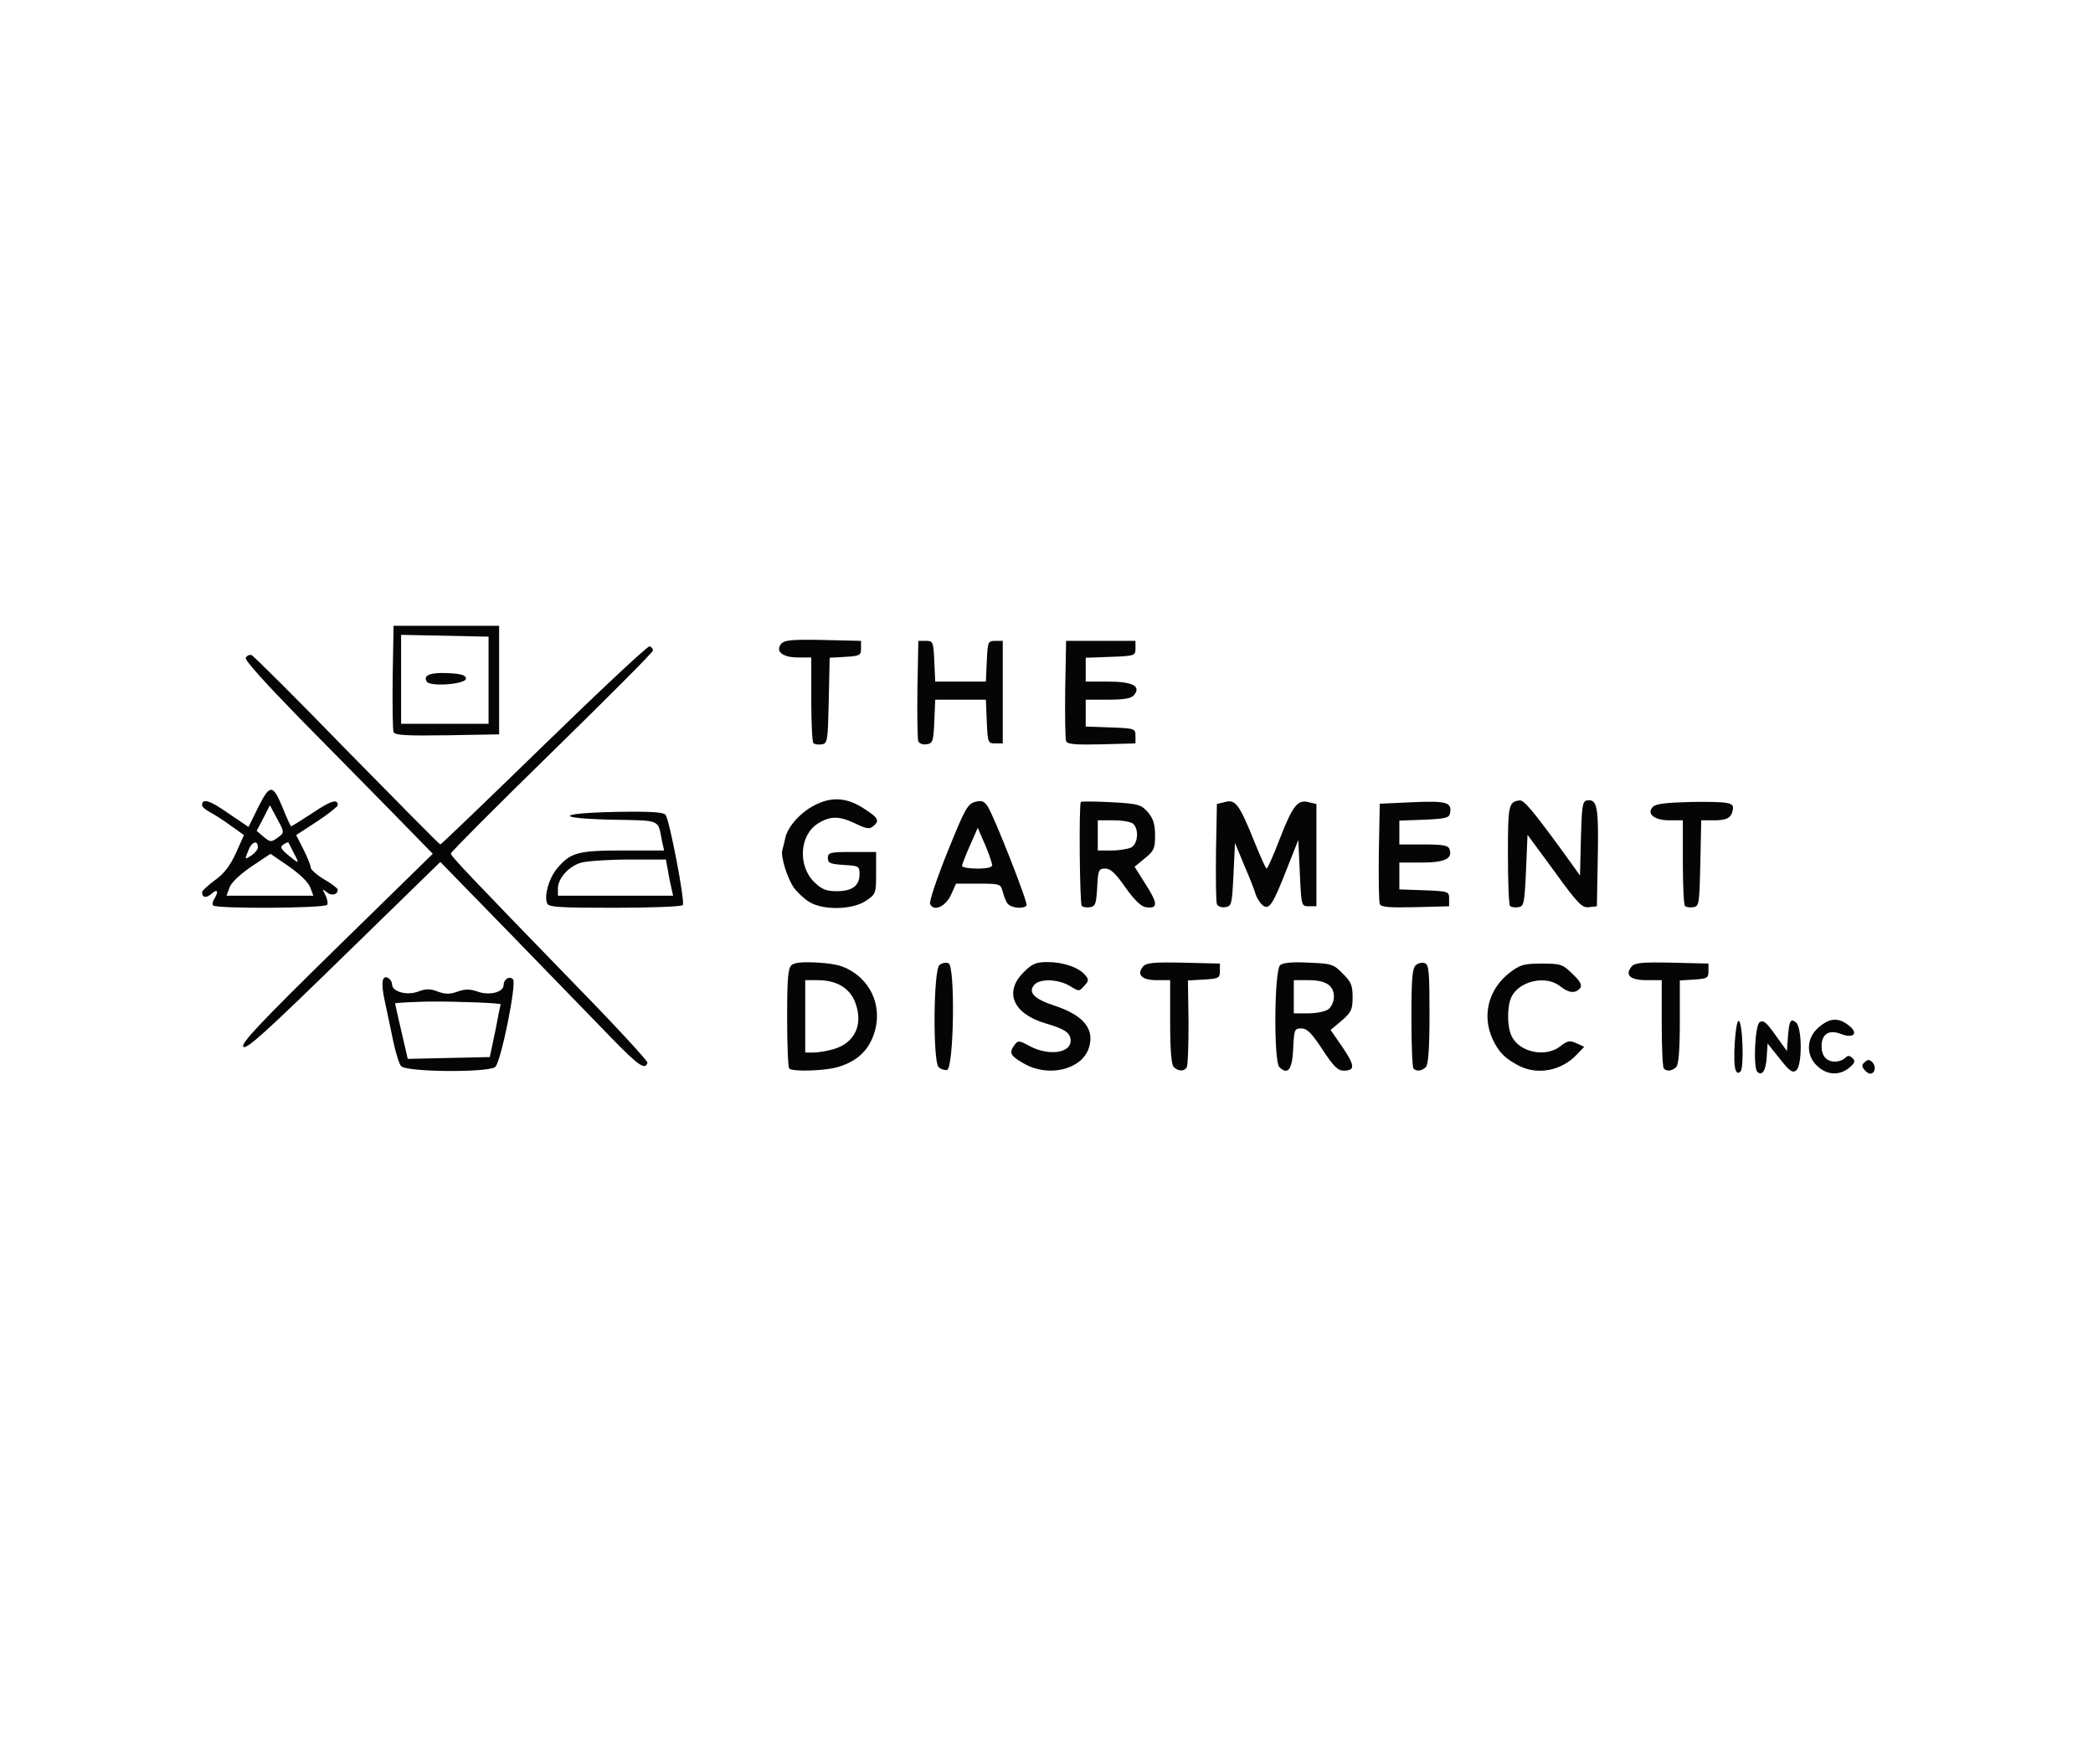 <!DOCTYPE svg PUBLIC "-//W3C//DTD SVG 20010904//EN" "http://www.w3.org/TR/2001/REC-SVG-20010904/DTD/svg10.dtd">
<svg version="1.0" xmlns="http://www.w3.org/2000/svg" width="694px" height="585px" viewBox="0 0 6940 5850" preserveAspectRatio="xMidYMid meet"><g fill="#050505" stroke="none">
 <path d="M5755 3548 c-10 -24 -1 -163 10 -163 13 0 19 155 6 168 -7 7 -12 5 -16 -5z"/>
 <path d="M5827 3554 c-14 -14 -8 -151 7 -164 12 -9 22 -2 53 42 l38 53 3 -40 c4 -60 9 -70 27 -55 21 17 21 143 1 159 -12 10 -22 3 -55 -39 l-40 -50 -3 47 c-3 43 -15 62 -31 47z"/>
 <path d="M6026 3535 c-39 -36 -37 -94 5 -129 36 -31 65 -33 99 -6 34 26 17 45 -27 28 -39 -15 -63 1 -63 41 0 32 16 51 45 51 12 0 26 -5 33 -12 9 -9 15 -9 25 1 10 10 7 16 -12 32 -32 26 -73 24 -105 -6z"/>
 <path d="M6181 3546 c-8 -10 -8 -16 3 -25 10 -9 16 -8 26 3 12 15 6 36 -9 36 -5 0 -14 -6 -20 -14z"/>
 <path d="M1330 3535 c-7 -8 -18 -45 -26 -82 -8 -38 -20 -97 -28 -133 -14 -63 -9 -90 13 -76 6 4 11 13 11 20 0 24 49 38 86 24 27 -10 41 -10 66 0 25 9 40 9 65 0 26 -9 40 -9 67 0 39 14 86 2 86 -22 0 -19 19 -31 31 -19 13 13 -40 275 -59 291 -25 19 -295 17 -312 -3z m312 -115 c9 -47 17 -87 18 -90 0 -4 -144 -10 -240 -9 -47 1 -110 4 -110 6 0 1 9 42 21 93 l21 91 136 -3 136 -3 18 -85z"/>
 <path d="M2617 3543 c-4 -3 -7 -79 -7 -168 0 -133 3 -165 15 -175 10 -9 38 -11 90 -8 59 4 83 11 115 32 73 48 98 140 61 222 -21 47 -59 77 -116 93 -44 12 -148 15 -158 4z m146 -64 c72 -20 101 -83 72 -157 -19 -47 -62 -72 -124 -72 l-41 0 0 120 0 120 28 0 c15 0 44 -5 65 -11z"/>
 <path d="M3112 3538 c-19 -19 -17 -322 3 -338 8 -7 22 -10 30 -6 23 8 18 349 -5 354 -9 1 -21 -3 -28 -10z"/>
 <path d="M3396 3527 c-46 -26 -51 -36 -33 -61 13 -17 15 -17 52 3 62 33 135 23 135 -18 0 -26 -19 -39 -81 -57 -110 -32 -141 -104 -75 -170 29 -29 41 -34 80 -34 52 0 104 18 125 44 12 14 11 19 -4 35 -17 19 -17 19 -48 0 -39 -23 -100 -25 -118 -3 -21 25 1 47 69 69 96 32 133 78 112 141 -24 71 -134 97 -214 51z"/>
 <path d="M3892 3538 c-8 -8 -12 -56 -12 -150 l0 -138 -45 0 c-49 0 -67 -18 -45 -45 11 -13 36 -15 134 -13 l121 3 0 25 c0 23 -4 25 -53 28 l-53 3 2 139 c0 76 -2 143 -6 149 -8 14 -28 14 -43 -1z"/>
 <path d="M4242 3538 c-19 -19 -17 -322 3 -338 10 -8 41 -11 95 -8 75 3 82 5 112 36 28 27 33 40 33 78 0 41 -4 50 -36 78 l-37 31 40 58 c41 61 42 77 3 77 -19 0 -34 -15 -70 -70 -36 -55 -51 -70 -70 -70 -23 0 -24 4 -27 67 -3 70 -18 89 -46 61z m162 -191 c11 -8 19 -26 19 -42 0 -38 -27 -55 -85 -55 l-48 0 0 55 0 55 48 0 c27 0 56 -6 66 -13z"/>
 <path d="M4687 3543 c-4 -3 -7 -79 -7 -168 0 -132 3 -165 15 -175 8 -7 22 -10 30 -6 13 4 15 32 15 169 0 113 -4 167 -12 175 -13 13 -31 16 -41 5z"/>
 <path d="M5035 3533 c-46 -24 -66 -45 -86 -88 -36 -79 -13 -166 57 -220 34 -26 47 -30 106 -30 63 0 69 2 102 34 27 26 33 38 25 48 -16 18 -37 16 -66 -7 -48 -38 -137 -17 -162 37 -14 32 -14 96 1 128 25 54 113 73 162 34 23 -18 31 -20 53 -10 l26 12 -24 25 c-51 55 -132 70 -194 37z"/>
 <path d="M5517 3543 c-4 -3 -7 -71 -7 -150 l0 -143 -50 0 c-55 0 -73 -17 -50 -45 11 -13 36 -15 134 -13 l121 3 0 25 c0 23 -4 25 -47 28 l-48 3 0 138 c0 93 -4 141 -12 149 -13 13 -31 16 -41 5z"/>
 <path d="M2024 3438 c-55 -57 -204 -210 -332 -342 l-232 -238 -321 313 c-254 248 -322 310 -332 300 -10 -10 54 -78 308 -327 l320 -313 -125 -128 c-69 -70 -210 -214 -314 -319 -116 -119 -186 -196 -181 -203 4 -7 12 -11 19 -9 6 2 149 144 316 316 168 171 307 312 310 312 3 0 158 -149 344 -330 187 -182 344 -329 350 -327 6 2 11 8 11 14 0 6 -151 157 -335 337 -184 180 -335 331 -335 336 0 9 61 73 422 445 128 131 232 244 230 249 -8 25 -30 10 -123 -86z"/>
 <path d="M706 3002 c-2 -4 -1 -14 5 -22 15 -25 10 -34 -9 -17 -18 16 -32 14 -32 -5 0 -4 19 -22 42 -39 30 -21 51 -48 70 -90 l27 -60 -42 -30 c-23 -17 -54 -37 -69 -45 -16 -8 -28 -19 -28 -24 0 -24 25 -17 86 26 l68 46 33 -67 c39 -77 48 -76 83 10 12 30 24 55 25 55 2 0 34 -20 71 -44 62 -42 84 -48 84 -26 0 4 -31 29 -69 54 l-69 45 24 47 c13 26 24 53 24 60 0 7 20 25 45 40 25 14 45 30 45 34 0 17 -21 22 -37 8 -15 -12 -15 -11 -4 10 6 12 9 27 6 32 -7 12 -372 14 -379 2z m323 -59 c-6 -17 -35 -45 -71 -70 l-61 -42 -63 42 c-38 26 -67 53 -73 70 l-10 27 144 0 144 0 -10 -27z m-55 -115 c-9 -18 -17 -34 -18 -35 -1 -1 -8 2 -16 7 -12 8 -10 14 15 35 38 31 39 31 19 -7z m-119 -18 c0 -27 -21 -19 -32 11 -12 30 -12 30 10 16 12 -8 22 -20 22 -27z m69 -35 c19 -14 19 -16 -5 -60 l-24 -45 -22 43 -22 42 21 18 c24 20 27 21 52 2z"/>
 <path d="M1814 2995 c-10 -26 6 -83 33 -115 44 -53 68 -60 218 -60 l137 0 -7 -32 c-14 -72 -2 -67 -161 -70 -197 -4 -191 -22 10 -26 115 -2 156 1 163 10 13 17 65 287 57 299 -3 5 -103 9 -225 9 -186 0 -221 -2 -225 -15z m413 -47 c-3 -13 -9 -40 -12 -60 l-7 -38 -122 0 c-66 0 -138 5 -158 10 -42 12 -78 52 -78 86 l0 24 191 0 191 0 -5 -22z"/>
 <path d="M2684 2991 c-17 -10 -40 -32 -52 -48 -22 -32 -44 -104 -38 -124 2 -8 7 -26 10 -41 8 -37 51 -85 97 -108 56 -29 106 -26 162 10 50 32 55 41 32 60 -12 10 -23 8 -58 -9 -54 -26 -83 -26 -124 -1 -62 38 -69 141 -12 196 24 23 39 29 73 29 52 0 76 -18 76 -56 0 -27 -2 -28 -52 -31 -45 -3 -53 -6 -53 -23 0 -18 7 -20 80 -20 l80 0 0 70 c0 68 -1 70 -34 92 -45 30 -141 32 -187 4z"/>
 <path d="M3084 2997 c-3 -9 23 -86 58 -173 57 -141 66 -158 91 -165 22 -6 30 -3 42 15 22 34 134 319 129 328 -8 13 -51 9 -62 -5 -6 -6 -13 -24 -17 -40 -7 -26 -9 -27 -81 -27 l-74 0 -17 38 c-19 39 -58 56 -69 29z m206 -129 c-1 -7 -11 -38 -24 -68 l-24 -55 -26 59 c-14 32 -26 62 -26 67 0 5 23 9 50 9 34 0 50 -4 50 -12z"/>
 <path d="M3587 3004 c-7 -8 -10 -338 -3 -345 2 -2 48 -2 101 1 91 5 99 8 121 33 18 21 24 40 24 77 0 44 -4 52 -34 76 l-34 28 38 60 c40 63 40 80 -1 74 -15 -2 -38 -24 -67 -65 -33 -47 -49 -63 -67 -63 -22 0 -24 4 -27 63 -3 54 -6 62 -23 65 -12 2 -24 0 -28 -4z m164 -194 c22 -12 26 -59 7 -78 -7 -7 -36 -12 -65 -12 l-53 0 0 50 0 50 46 0 c25 0 54 -5 65 -10z"/>
 <path d="M4035 2998 c-3 -8 -4 -85 -3 -173 l3 -159 28 -7 c34 -9 47 9 98 136 19 47 36 85 39 85 3 0 23 -45 44 -100 43 -110 59 -130 96 -120 l25 6 0 169 0 170 -25 0 c-25 0 -25 -1 -30 -110 l-5 -110 -38 96 c-47 120 -59 138 -81 120 -8 -7 -18 -23 -22 -34 -3 -12 -20 -56 -38 -97 l-31 -75 -5 105 c-5 100 -6 105 -28 108 -12 2 -24 -3 -27 -10z"/>
 <path d="M4575 2997 c-3 -7 -4 -85 -3 -172 l3 -160 108 -5 c114 -5 132 0 125 37 -3 15 -16 18 -86 21 l-82 3 0 39 0 40 80 0 c63 0 82 3 86 15 12 32 -15 45 -92 45 l-74 0 0 45 0 44 83 3 c80 3 82 4 82 28 l0 25 -113 3 c-86 2 -114 0 -117 -11z"/>
 <path d="M5007 3004 c-4 -4 -7 -81 -7 -170 0 -164 2 -175 38 -180 14 -3 43 32 137 160 l64 89 3 -123 c3 -107 5 -123 20 -126 34 -5 39 20 36 187 l-3 164 -26 3 c-23 3 -37 -11 -115 -119 l-89 -121 -5 118 c-5 110 -7 119 -25 122 -12 2 -24 0 -28 -4z"/>
 <path d="M5587 3004 c-4 -4 -7 -70 -7 -146 l0 -138 -44 0 c-51 0 -78 -22 -55 -45 10 -10 46 -14 131 -16 119 -1 138 2 134 24 -4 28 -19 37 -61 37 l-44 0 -3 143 c-3 134 -4 142 -23 145 -12 2 -24 0 -28 -4z"/>
 <path d="M2697 2464 c-4 -4 -7 -70 -7 -146 l0 -138 -44 0 c-51 0 -76 -20 -56 -45 11 -13 36 -15 139 -13 l126 3 0 25 c0 23 -4 25 -52 28 l-52 3 -3 142 c-3 134 -4 142 -23 145 -12 2 -24 0 -28 -4z"/>
 <path d="M3045 2458 c-3 -8 -4 -86 -3 -173 l3 -160 25 0 c24 0 25 3 28 68 l3 67 84 0 84 0 3 -67 c3 -65 4 -68 28 -68 l25 0 0 170 0 170 -25 0 c-24 0 -25 -3 -28 -72 l-3 -73 -84 0 -84 0 -3 73 c-3 66 -5 72 -26 75 -12 2 -24 -3 -27 -10z"/>
 <path d="M3535 2457 c-3 -7 -4 -85 -3 -172 l3 -160 115 0 115 0 0 25 c0 24 -2 25 -82 28 l-83 3 0 39 0 40 74 0 c81 0 111 15 86 45 -9 11 -33 15 -86 15 l-74 0 0 45 0 44 83 3 c80 3 82 4 82 28 l0 25 -113 3 c-86 2 -114 0 -117 -11z"/>
 <path d="M1305 2427 c-3 -7 -4 -89 -3 -182 l3 -170 175 0 175 0 0 180 0 180 -173 3 c-135 2 -174 0 -177 -11z m315 -171 l0 -145 -145 -3 -145 -3 0 148 0 147 145 0 145 0 0 -144z"/>
 <path d="M1415 2260 c-13 -21 12 -31 71 -28 44 2 59 7 59 18 0 19 -119 28 -130 10z"/>
 </g>

</svg>